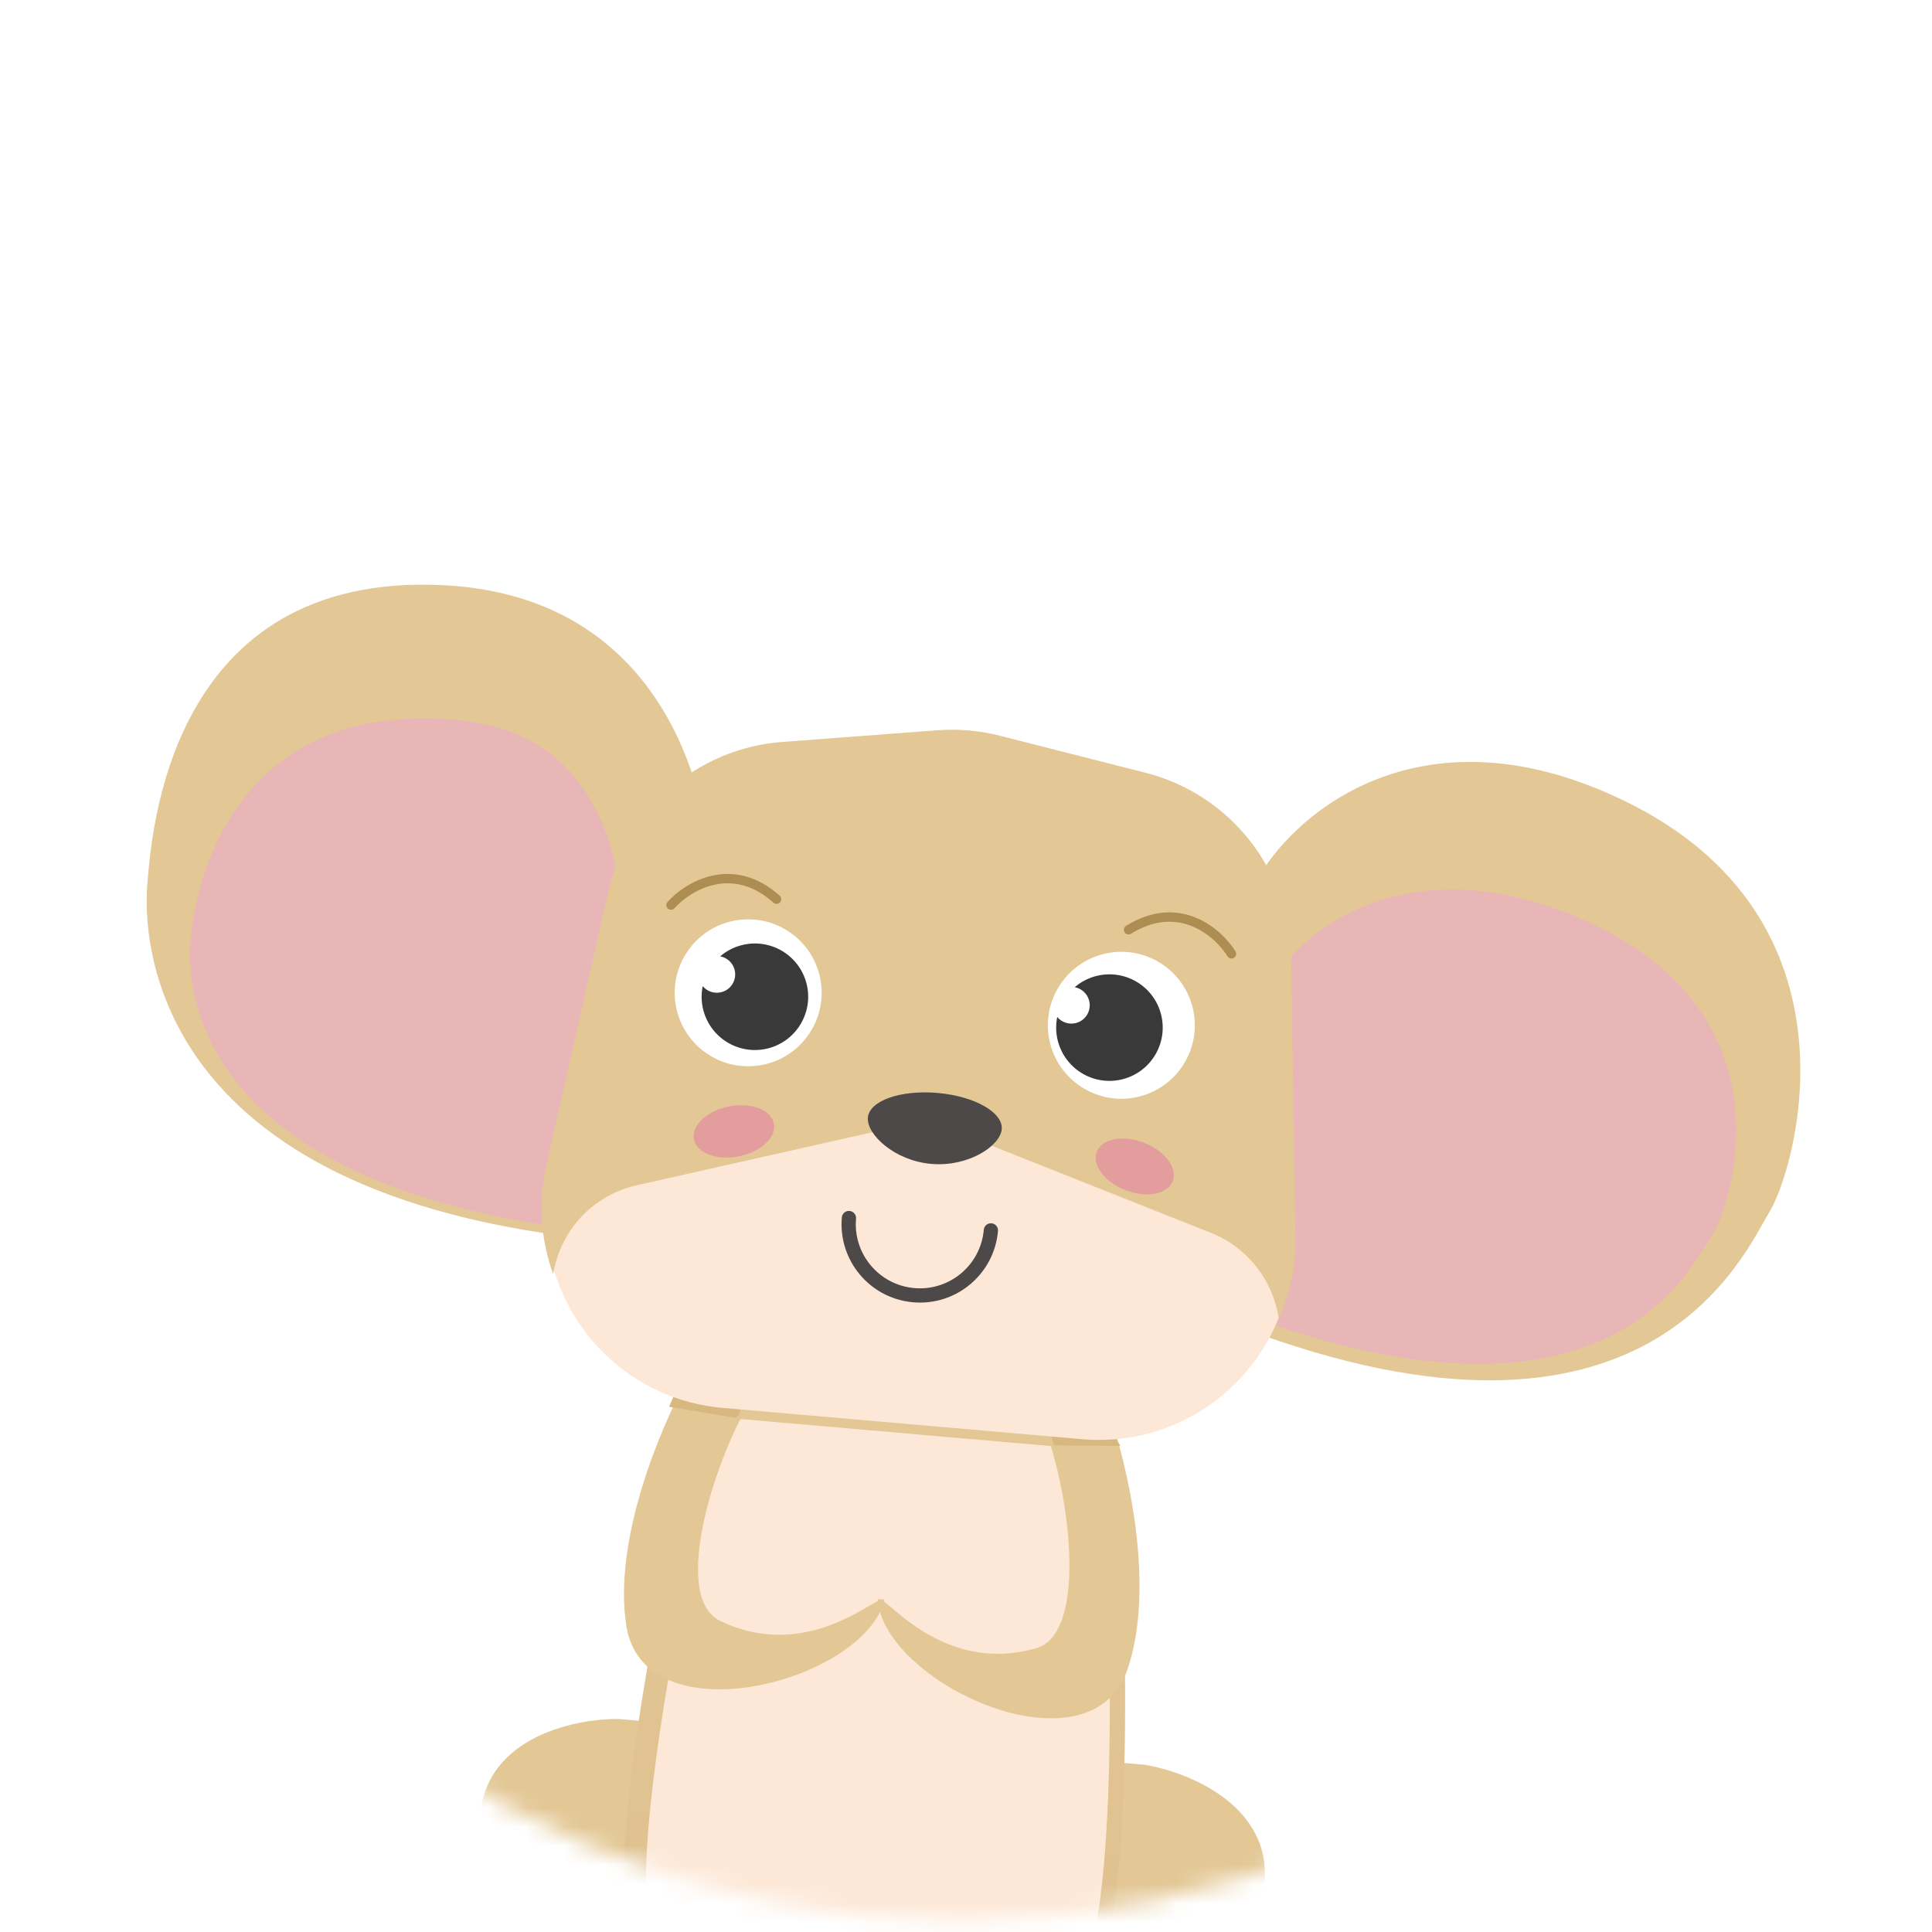<svg width="101" height="101" viewBox="0 0 101 101" fill="none" xmlns="http://www.w3.org/2000/svg">
<mask id="mask0_79_316" style="mask-type:alpha" maskUnits="userSpaceOnUse" x="0" y="0" width="101" height="101">
<circle cx="50.193" cy="50.193" r="50.193" fill="white"/>
</mask>
<g mask="url(#mask0_79_316)">
<rect width="100" height="100" fill="white"/>
<path d="M15.077 105.835C15.533 100.594 25.672 100.741 31.798 101.65C32.912 101.803 32.162 103.938 31.603 103.89C31.043 103.841 17.608 102.672 17.316 106.03C17.023 109.389 32.711 110.593 32.649 111.313C32.631 111.517 14.659 110.636 15.077 105.835Z" fill="#8E4747"/>
<path d="M84.794 41.807C74.397 36.841 67.822 42.398 65.834 45.797L64.907 69.406C86.203 77.463 91.193 65.489 92.508 63.347C93.822 61.206 97.79 48.014 84.794 41.807Z" fill="#E3C795"/>
<path d="M23.163 30.592C34.671 31.161 36.974 41.406 37.108 45.342L29.366 64.597C6.799 61.571 7.561 47.846 7.707 46.167C7.925 43.664 8.778 29.88 23.163 30.592Z" fill="#E3C795"/>
<g filter="url(#filter0_i_79_316)">
<path d="M82.759 45.829C73.904 41.947 68.366 46.161 66.704 48.753L66.087 66.85C84.209 73.181 88.356 64.035 89.456 62.402C90.555 60.769 93.827 50.681 82.759 45.829Z" fill="#E8B6B6"/>
</g>
<g filter="url(#filter1_i_79_316)">
<path d="M24.858 35.37C34.494 36.16 33.689 46.505 33.92 49.576L29.542 61.788C10.588 58.75 10.921 48.733 11.092 46.772C11.265 44.784 12.813 34.382 24.858 35.37Z" fill="#E8B6B6"/>
</g>
<path d="M37.039 107.195L28.083 106.415C28.278 104.176 30.517 104.371 30.006 103.762C29.495 103.154 25.163 101.085 25.09 95.438C25.032 90.921 29.901 89.841 32.343 89.865L34.023 90.011L33.097 100.647C36.232 100.92 37.032 105.126 37.039 107.195Z" fill="#E3C795"/>
<path d="M52.227 108.516L61.184 109.295C61.379 107.056 59.139 106.861 59.748 106.35C60.356 105.839 64.981 104.55 66.028 99.001C66.865 94.561 62.256 92.656 59.846 92.258L58.167 92.112L57.241 102.748C54.107 102.475 52.593 106.48 52.227 108.516Z" fill="#E3C795"/>
<path fill-rule="evenodd" clip-rule="evenodd" d="M36.992 72.373C34.865 80.837 31.136 98.598 33.228 101.939C35.319 105.28 37.748 107.032 38.701 107.491L44.612 108.006L44.612 108.006L50.523 108.52C51.541 108.233 54.236 106.926 56.873 103.997C59.511 101.068 58.905 82.929 58.273 74.225L47.632 73.299L47.632 73.299L36.992 72.373Z" fill="#E3C795"/>
<path fill-rule="evenodd" clip-rule="evenodd" d="M36.992 72.373C34.865 80.837 31.136 98.598 33.228 101.939C35.319 105.28 37.748 107.032 38.701 107.491L44.612 108.006L44.612 108.006L50.523 108.52C51.541 108.233 54.236 106.926 56.873 103.997C59.511 101.068 58.905 82.929 58.273 74.225L47.632 73.299L47.632 73.299L36.992 72.373Z" fill="url(#paint0_linear_79_316)" fill-opacity="0.2"/>
<g filter="url(#filter2_i_79_316)">
<path fill-rule="evenodd" clip-rule="evenodd" d="M37.773 73.569C35.843 81.491 32.449 98.115 34.303 101.232C36.157 104.348 38.317 105.978 39.166 106.403L45.269 106.935L45.269 106.935L50.542 107.394C51.451 107.121 53.861 105.889 56.225 103.14C58.59 100.391 58.118 83.43 57.586 75.293L48.095 74.468L48.095 74.467L37.773 73.569Z" fill="#FDE8D7"/>
</g>
<g filter="url(#filter3_i_79_316)">
<path d="M32.746 84.48C32.023 79.946 34.595 73.93 35.972 71.489L39.378 72.484C37.499 75.347 34.976 82.927 37.659 84.209C43.024 86.771 46.973 81.527 46.099 83.546C44.328 87.635 33.65 90.146 32.746 84.48Z" fill="#E3C795"/>
</g>
<path d="M38.399 74.104C38.187 74.085 36.03 73.72 34.977 73.539L35.311 72.767L38.711 73.597C38.695 73.774 38.611 74.122 38.399 74.104Z" fill="#D8B881"/>
<g filter="url(#filter4_i_79_316)">
<path d="M58.936 86.759C60.431 82.419 58.937 76.049 58.002 73.406L54.476 73.798C55.832 76.943 57.007 84.845 54.144 85.643C48.416 87.24 45.433 81.393 45.945 83.533C46.982 87.866 57.067 92.184 58.936 86.759Z" fill="#E3C795"/>
</g>
<path d="M55.096 75.557C55.096 75.557 57.496 75.587 58.564 75.591L58.103 74.75L54.9 74.738C54.885 74.915 55.096 75.557 55.096 75.557Z" fill="#D8B881"/>
<path d="M32.05 46.7C33.017 42.363 36.701 39.165 41.13 38.817L49.033 38.197C50.146 38.11 51.266 38.207 52.346 38.485L59.772 40.397C64.194 41.535 67.305 45.495 67.364 50.061L67.556 65.03C67.633 71.013 62.527 75.754 56.566 75.236L37.785 73.601C31.691 73.071 27.459 67.295 28.79 61.324L32.05 46.7Z" fill="#FDE8D7"/>
<path fill-rule="evenodd" clip-rule="evenodd" d="M40.894 38.787C36.462 39.12 32.766 42.309 31.787 46.645L28.563 60.925C28.118 62.899 28.281 64.853 28.919 66.605C28.994 66.138 29.13 65.67 29.332 65.211C30.055 63.565 31.518 62.361 33.272 61.966L45.408 59.236C47.395 58.789 49.471 58.953 51.363 59.705L63.304 64.45C65.209 65.207 66.556 66.923 66.848 68.94C67.427 67.642 67.742 66.196 67.719 64.671L67.501 50.048C67.433 45.478 64.308 41.521 59.878 40.396L52.252 38.46C51.192 38.19 50.095 38.095 49.004 38.177L40.894 38.787Z" fill="#E3C795"/>
<path d="M52.368 59.031C52.292 59.909 50.617 61.014 48.685 60.846C46.753 60.678 45.295 59.3 45.371 58.422C45.448 57.543 47.076 56.968 49.008 57.136C50.94 57.304 52.444 58.152 52.368 59.031Z" fill="#4E4949"/>
<path d="M51.801 64.322C51.622 66.371 49.817 67.888 47.768 67.709C45.718 67.531 44.202 65.725 44.38 63.676" stroke="#4E4949" stroke-width="0.745" stroke-linecap="round"/>
<ellipse cx="38.366" cy="59.147" rx="2.128" ry="1.33" transform="rotate(-11.201 38.366 59.147)" fill="#E39D9D"/>
<ellipse cx="2.128" cy="1.33" rx="2.128" ry="1.33" transform="matrix(-0.933 -0.361 -0.361 0.933 61.787 60.506)" fill="#E39D9D"/>
<circle cx="39.113" cy="51.901" r="3.841" transform="rotate(-14.575 39.113 51.901)" fill="white"/>
<path fill-rule="evenodd" clip-rule="evenodd" d="M40.165 54.803C41.654 54.416 42.547 52.895 42.16 51.407C41.772 49.918 40.252 49.026 38.764 49.413C38.339 49.523 37.962 49.726 37.65 49.994C38.005 50.06 38.306 50.325 38.403 50.696C38.536 51.21 38.228 51.734 37.715 51.867C37.343 51.964 36.965 51.829 36.735 51.552C36.652 51.955 36.658 52.383 36.769 52.809C37.156 54.297 38.677 55.19 40.165 54.803Z" fill="#393939"/>
<circle cx="58.621" cy="53.599" r="3.841" transform="rotate(-14.575 58.621 53.599)" fill="white"/>
<path fill-rule="evenodd" clip-rule="evenodd" d="M58.699 56.416C60.188 56.029 61.081 54.508 60.694 53.02C60.307 51.531 58.786 50.639 57.298 51.026C56.873 51.136 56.496 51.339 56.184 51.607C56.538 51.674 56.84 51.938 56.937 52.31C57.071 52.823 56.763 53.347 56.249 53.481C55.877 53.578 55.5 53.443 55.269 53.166C55.187 53.569 55.193 53.996 55.303 54.422C55.691 55.91 57.211 56.803 58.699 56.416Z" fill="#393939"/>
<path d="M35.079 47.315C35.948 46.344 38.267 44.922 40.598 47.006" stroke="#AE8D52" stroke-width="0.489" stroke-linecap="round"/>
<path d="M64.38 49.865C63.693 48.758 61.654 46.957 58.998 48.607" stroke="#AE8D52" stroke-width="0.489" stroke-linecap="round"/>
</g>
<defs>
<filter id="filter0_i_79_316" x="66.087" y="44.257" width="24.68" height="24.799" filterUnits="userSpaceOnUse" color-interpolation-filters="sRGB">
<feFlood flood-opacity="0" result="BackgroundImageFix"/>
<feBlend mode="normal" in="SourceGraphic" in2="BackgroundImageFix" result="shape"/>
<feColorMatrix in="SourceAlpha" type="matrix" values="0 0 0 0 0 0 0 0 0 0 0 0 0 0 0 0 0 0 127 0" result="hardAlpha"/>
<feOffset dy="2.248"/>
<feComposite in2="hardAlpha" operator="arithmetic" k2="-1" k3="1"/>
<feColorMatrix type="matrix" values="0 0 0 0 0.89 0 0 0 0 0.596 0 0 0 0 0.596 0 0 0 1 0"/>
<feBlend mode="normal" in2="shape" result="effect1_innerShadow_79_316"/>
</filter>
<filter id="filter1_i_79_316" x="11.056" y="35.304" width="22.864" height="26.484" filterUnits="userSpaceOnUse" color-interpolation-filters="sRGB">
<feFlood flood-opacity="0" result="BackgroundImageFix"/>
<feBlend mode="normal" in="SourceGraphic" in2="BackgroundImageFix" result="shape"/>
<feColorMatrix in="SourceAlpha" type="matrix" values="0 0 0 0 0 0 0 0 0 0 0 0 0 0 0 0 0 0 127 0" result="hardAlpha"/>
<feOffset dx="-1.124" dy="2.248"/>
<feComposite in2="hardAlpha" operator="arithmetic" k2="-1" k3="1"/>
<feColorMatrix type="matrix" values="0 0 0 0 0.892 0 0 0 0 0.594 0 0 0 0 0.594 0 0 0 1 0"/>
<feBlend mode="normal" in2="shape" result="effect1_innerShadow_79_316"/>
</filter>
<filter id="filter2_i_79_316" x="33.766" y="73.569" width="24.252" height="33.825" filterUnits="userSpaceOnUse" color-interpolation-filters="sRGB">
<feFlood flood-opacity="0" result="BackgroundImageFix"/>
<feBlend mode="normal" in="SourceGraphic" in2="BackgroundImageFix" result="shape"/>
<feColorMatrix in="SourceAlpha" type="matrix" values="0 0 0 0 0 0 0 0 0 0 0 0 0 0 0 0 0 0 127 0" result="hardAlpha"/>
<feOffset dy="0.532"/>
<feComposite in2="hardAlpha" operator="arithmetic" k2="-1" k3="1"/>
<feColorMatrix type="matrix" values="0 0 0 0 0.971 0 0 0 0 0.839 0 0 0 0 0.732 0 0 0 1 0"/>
<feBlend mode="normal" in2="shape" result="effect1_innerShadow_79_316"/>
</filter>
<filter id="filter3_i_79_316" x="32.62" y="71.489" width="13.6" height="16.292" filterUnits="userSpaceOnUse" color-interpolation-filters="sRGB">
<feFlood flood-opacity="0" result="BackgroundImageFix"/>
<feBlend mode="normal" in="SourceGraphic" in2="BackgroundImageFix" result="shape"/>
<feColorMatrix in="SourceAlpha" type="matrix" values="0 0 0 0 0 0 0 0 0 0 0 0 0 0 0 0 0 0 127 0" result="hardAlpha"/>
<feOffset dy="0.532"/>
<feComposite in2="hardAlpha" operator="arithmetic" k2="-1" k3="1"/>
<feColorMatrix type="matrix" values="0 0 0 0 0.846 0 0 0 0 0.723 0 0 0 0 0.504 0 0 0 1 0"/>
<feBlend mode="normal" in2="shape" result="effect1_innerShadow_79_316"/>
</filter>
<filter id="filter4_i_79_316" x="45.889" y="73.406" width="13.682" height="15.891" filterUnits="userSpaceOnUse" color-interpolation-filters="sRGB">
<feFlood flood-opacity="0" result="BackgroundImageFix"/>
<feBlend mode="normal" in="SourceGraphic" in2="BackgroundImageFix" result="shape"/>
<feColorMatrix in="SourceAlpha" type="matrix" values="0 0 0 0 0 0 0 0 0 0 0 0 0 0 0 0 0 0 127 0" result="hardAlpha"/>
<feOffset dy="0.532"/>
<feComposite in2="hardAlpha" operator="arithmetic" k2="-1" k3="1"/>
<feColorMatrix type="matrix" values="0 0 0 0 0.846 0 0 0 0 0.723 0 0 0 0 0.504 0 0 0 1 0"/>
<feBlend mode="normal" in2="shape" result="effect1_innerShadow_79_316"/>
</filter>
<linearGradient id="paint0_linear_79_316" x1="47.632" y1="73.299" x2="44.792" y2="108.039" gradientUnits="userSpaceOnUse">
<stop stop-color="#E3C795"/>
<stop offset="1" stop-color="#C2A674"/>
</linearGradient>
</defs>
</svg>
